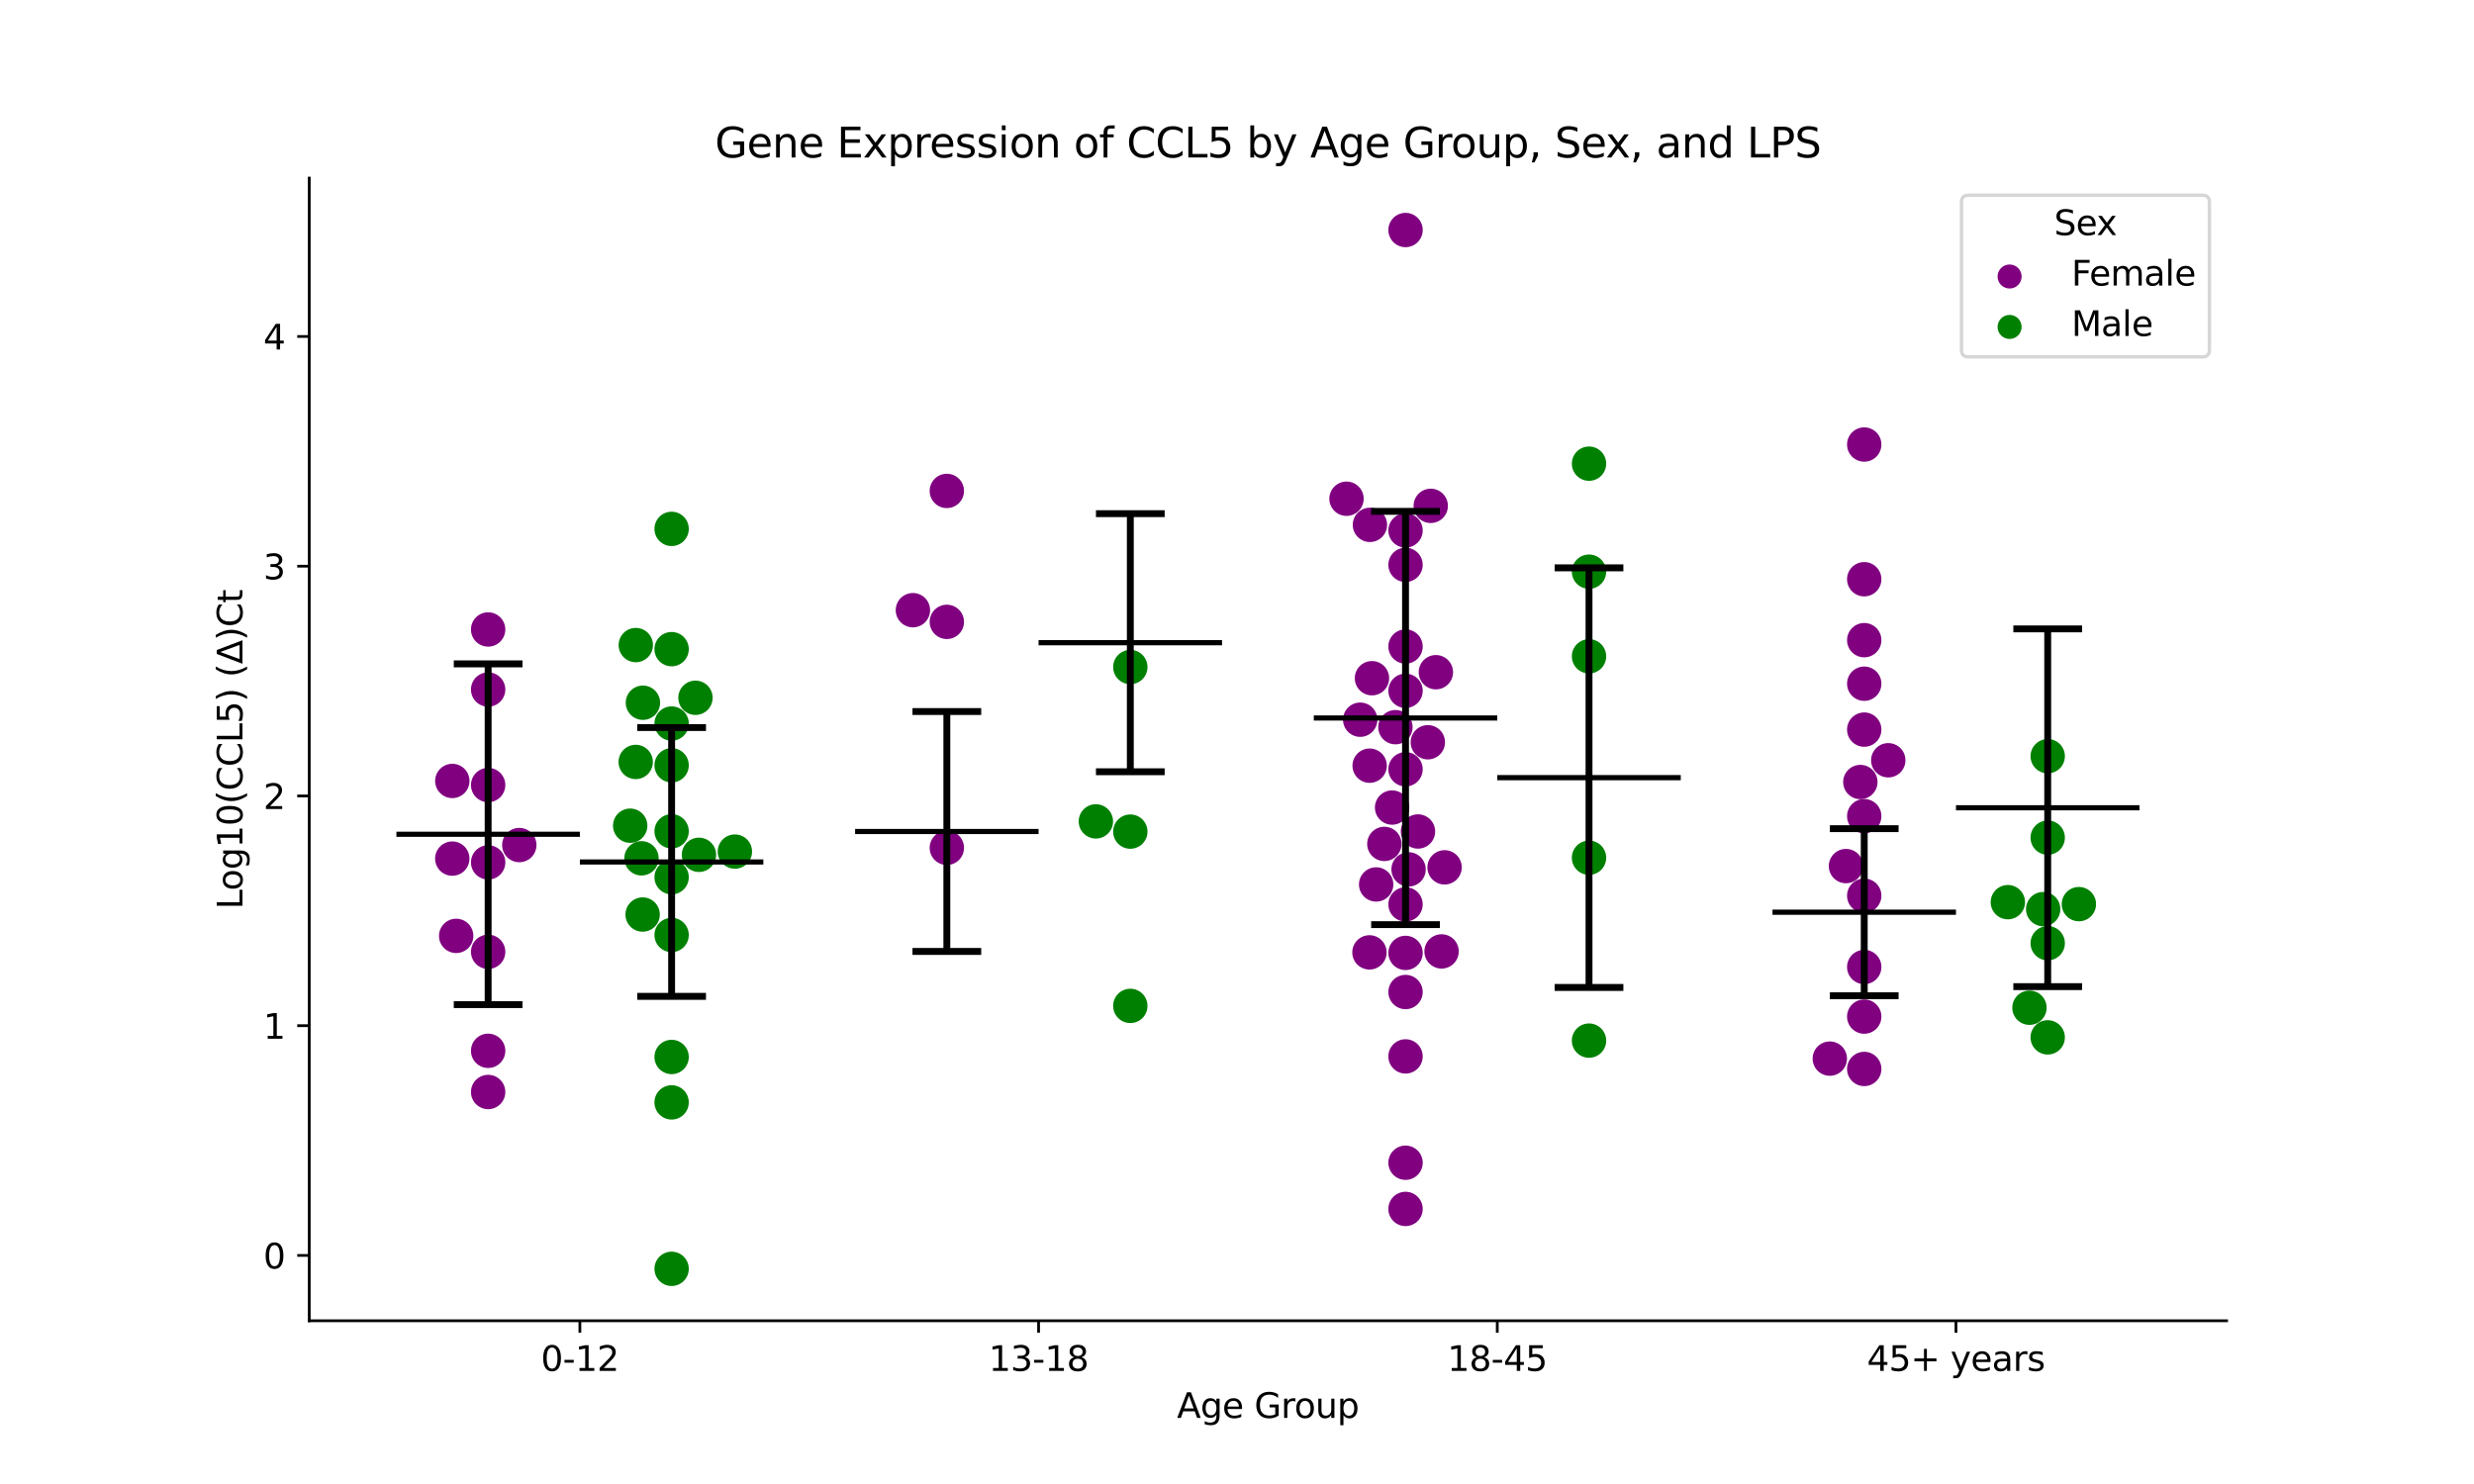 <?xml version="1.0" encoding="utf-8" standalone="no"?>
<!DOCTYPE svg PUBLIC "-//W3C//DTD SVG 1.1//EN"
  "http://www.w3.org/Graphics/SVG/1.1/DTD/svg11.dtd">
<svg xmlns:xlink="http://www.w3.org/1999/xlink" width="720pt" height="432pt" viewBox="0 0 720 432" xmlns="http://www.w3.org/2000/svg" version="1.1">
 <defs>
  <style type="text/css">*{stroke-linejoin: round; stroke-linecap: butt}</style>
 </defs>
 <g id="figure_1">
  <g id="patch_1">
   <path d="M 0 432 
L 720 432 
L 720 0 
L 0 0 
z
" style="fill: #ffffff"/>
  </g>
  <g id="axes_1">
   <g id="patch_2">
    <path d="M 90 384.48 
L 648 384.48 
L 648 51.84 
L 90 51.84 
z
" style="fill: #ffffff"/>
   </g>
   <g id="PathCollection_1">
    <defs>
     <path id="C0_0_b9850982cc" d="M 0 5 
C 1.326 5 2.598 4.473 3.536 3.536 
C 4.473 2.598 5 1.326 5 -0 
C 5 -1.326 4.473 -2.598 3.536 -3.536 
C 2.598 -4.473 1.326 -5 0 -5 
C -1.326 -5 -2.598 -4.473 -3.536 -3.536 
C -4.473 -2.598 -5 -1.326 -5 0 
C -5 1.326 -4.473 2.598 -3.536 3.536 
C -2.598 4.473 -1.326 5 0 5 
z
"/>
    </defs>
    <g clip-path="url(#p132aa6a5de)">
     <use xlink:href="#C0_0_b9850982cc" x="131.626" y="249.944" style="fill: #800080"/>
    </g>
    <g clip-path="url(#p132aa6a5de)">
     <use xlink:href="#C0_0_b9850982cc" x="142.062" y="251.044" style="fill: #800080"/>
    </g>
    <g clip-path="url(#p132aa6a5de)">
     <use xlink:href="#C0_0_b9850982cc" x="131.637" y="227.339" style="fill: #800080"/>
    </g>
    <g clip-path="url(#p132aa6a5de)">
     <use xlink:href="#C0_0_b9850982cc" x="132.759" y="272.442" style="fill: #800080"/>
    </g>
    <g clip-path="url(#p132aa6a5de)">
     <use xlink:href="#C0_0_b9850982cc" x="142.062" y="228.53" style="fill: #800080"/>
    </g>
    <g clip-path="url(#p132aa6a5de)">
     <use xlink:href="#C0_0_b9850982cc" x="151.129" y="246.001" style="fill: #800080"/>
    </g>
    <g clip-path="url(#p132aa6a5de)">
     <use xlink:href="#C0_0_b9850982cc" x="142.062" y="317.886" style="fill: #800080"/>
    </g>
    <g clip-path="url(#p132aa6a5de)">
     <use xlink:href="#C0_0_b9850982cc" x="142.062" y="183.244" style="fill: #800080"/>
    </g>
    <g clip-path="url(#p132aa6a5de)">
     <use xlink:href="#C0_0_b9850982cc" x="142.062" y="277.078" style="fill: #800080"/>
    </g>
    <g clip-path="url(#p132aa6a5de)">
     <use xlink:href="#C0_0_b9850982cc" x="142.062" y="305.898" style="fill: #800080"/>
    </g>
    <g clip-path="url(#p132aa6a5de)">
     <use xlink:href="#C0_0_b9850982cc" x="142.062" y="200.724" style="fill: #800080"/>
    </g>
   </g>
   <g id="PathCollection_2">
    <defs>
     <path id="C1_0_daf2b434d8" d="M 0 5 
C 1.326 5 2.598 4.473 3.536 3.536 
C 4.473 2.598 5 1.326 5 -0 
C 5 -1.326 4.473 -2.598 3.536 -3.536 
C 2.598 -4.473 1.326 -5 0 -5 
C -1.326 -5 -2.598 -4.473 -3.536 -3.536 
C -4.473 -2.598 -5 -1.326 -5 0 
C -5 1.326 -4.473 2.598 -3.536 3.536 
C -2.598 4.473 -1.326 5 0 5 
z
"/>
    </defs>
    <g clip-path="url(#p132aa6a5de)">
     <use xlink:href="#C1_0_daf2b434d8" x="195.459" y="307.691" style="fill: #008000"/>
    </g>
    <g clip-path="url(#p132aa6a5de)">
     <use xlink:href="#C1_0_daf2b434d8" x="195.459" y="241.993" style="fill: #008000"/>
    </g>
    <g clip-path="url(#p132aa6a5de)">
     <use xlink:href="#C1_0_daf2b434d8" x="195.459" y="272.181" style="fill: #008000"/>
    </g>
    <g clip-path="url(#p132aa6a5de)">
     <use xlink:href="#C1_0_daf2b434d8" x="203.418" y="248.841" style="fill: #008000"/>
    </g>
    <g clip-path="url(#p132aa6a5de)">
     <use xlink:href="#C1_0_daf2b434d8" x="183.401" y="240.365" style="fill: #008000"/>
    </g>
    <g clip-path="url(#p132aa6a5de)">
     <use xlink:href="#C1_0_daf2b434d8" x="195.459" y="153.96" style="fill: #008000"/>
    </g>
    <g clip-path="url(#p132aa6a5de)">
     <use xlink:href="#C1_0_daf2b434d8" x="186.692" y="249.861" style="fill: #008000"/>
    </g>
    <g clip-path="url(#p132aa6a5de)">
     <use xlink:href="#C1_0_daf2b434d8" x="195.459" y="369.36" style="fill: #008000"/>
    </g>
    <g clip-path="url(#p132aa6a5de)">
     <use xlink:href="#C1_0_daf2b434d8" x="195.459" y="320.912" style="fill: #008000"/>
    </g>
    <g clip-path="url(#p132aa6a5de)">
     <use xlink:href="#C1_0_daf2b434d8" x="213.871" y="247.9" style="fill: #008000"/>
    </g>
    <g clip-path="url(#p132aa6a5de)">
     <use xlink:href="#C1_0_daf2b434d8" x="187.023" y="266.227" style="fill: #008000"/>
    </g>
    <g clip-path="url(#p132aa6a5de)">
     <use xlink:href="#C1_0_daf2b434d8" x="185.009" y="221.806" style="fill: #008000"/>
    </g>
    <g clip-path="url(#p132aa6a5de)">
     <use xlink:href="#C1_0_daf2b434d8" x="187.105" y="204.571" style="fill: #008000"/>
    </g>
    <g clip-path="url(#p132aa6a5de)">
     <use xlink:href="#C1_0_daf2b434d8" x="195.459" y="222.781" style="fill: #008000"/>
    </g>
    <g clip-path="url(#p132aa6a5de)">
     <use xlink:href="#C1_0_daf2b434d8" x="202.402" y="203.126" style="fill: #008000"/>
    </g>
    <g clip-path="url(#p132aa6a5de)">
     <use xlink:href="#C1_0_daf2b434d8" x="185.034" y="187.782" style="fill: #008000"/>
    </g>
    <g clip-path="url(#p132aa6a5de)">
     <use xlink:href="#C1_0_daf2b434d8" x="195.459" y="255.364" style="fill: #008000"/>
    </g>
    <g clip-path="url(#p132aa6a5de)">
     <use xlink:href="#C1_0_daf2b434d8" x="195.459" y="210.629" style="fill: #008000"/>
    </g>
    <g clip-path="url(#p132aa6a5de)">
     <use xlink:href="#C1_0_daf2b434d8" x="195.459" y="188.969" style="fill: #008000"/>
    </g>
   </g>
   <g id="PathCollection_3">
    <defs>
     <path id="C2_0_25de7f14cc" d="M 0 5 
C 1.326 5 2.598 4.473 3.536 3.536 
C 4.473 2.598 5 1.326 5 -0 
C 5 -1.326 4.473 -2.598 3.536 -3.536 
C 2.598 -4.473 1.326 -5 0 -5 
C -1.326 -5 -2.598 -4.473 -3.536 -3.536 
C -4.473 -2.598 -5 -1.326 -5 0 
C -5 1.326 -4.473 2.598 -3.536 3.536 
C -2.598 4.473 -1.326 5 0 5 
z
"/>
    </defs>
    <g clip-path="url(#p132aa6a5de)">
     <use xlink:href="#C2_0_25de7f14cc" x="275.555" y="142.912" style="fill: #800080"/>
    </g>
    <g clip-path="url(#p132aa6a5de)">
     <use xlink:href="#C2_0_25de7f14cc" x="275.555" y="181.031" style="fill: #800080"/>
    </g>
    <g clip-path="url(#p132aa6a5de)">
     <use xlink:href="#C2_0_25de7f14cc" x="265.681" y="177.629" style="fill: #800080"/>
    </g>
    <g clip-path="url(#p132aa6a5de)">
     <use xlink:href="#C2_0_25de7f14cc" x="275.555" y="246.809" style="fill: #800080"/>
    </g>
   </g>
   <g id="PathCollection_4">
    <defs>
     <path id="C3_0_1aefe6662b" d="M 0 5 
C 1.326 5 2.598 4.473 3.536 3.536 
C 4.473 2.598 5 1.326 5 -0 
C 5 -1.326 4.473 -2.598 3.536 -3.536 
C 2.598 -4.473 1.326 -5 0 -5 
C -1.326 -5 -2.598 -4.473 -3.536 -3.536 
C -4.473 -2.598 -5 -1.326 -5 0 
C -5 1.326 -4.473 2.598 -3.536 3.536 
C -2.598 4.473 -1.326 5 0 5 
z
"/>
    </defs>
    <g clip-path="url(#p132aa6a5de)">
     <use xlink:href="#C3_0_1aefe6662b" x="318.928" y="239.11" style="fill: #008000"/>
    </g>
    <g clip-path="url(#p132aa6a5de)">
     <use xlink:href="#C3_0_1aefe6662b" x="328.952" y="242.086" style="fill: #008000"/>
    </g>
    <g clip-path="url(#p132aa6a5de)">
     <use xlink:href="#C3_0_1aefe6662b" x="328.952" y="194.185" style="fill: #008000"/>
    </g>
    <g clip-path="url(#p132aa6a5de)">
     <use xlink:href="#C3_0_1aefe6662b" x="328.952" y="292.822" style="fill: #008000"/>
    </g>
   </g>
   <g id="PathCollection_5">
    <defs>
     <path id="C4_0_7d6447fc66" d="M 0 5 
C 1.326 5 2.598 4.473 3.536 3.536 
C 4.473 2.598 5 1.326 5 -0 
C 5 -1.326 4.473 -2.598 3.536 -3.536 
C 2.598 -4.473 1.326 -5 0 -5 
C -1.326 -5 -2.598 -4.473 -3.536 -3.536 
C -4.473 -2.598 -5 -1.326 -5 0 
C -5 1.326 -4.473 2.598 -3.536 3.536 
C -2.598 4.473 -1.326 5 0 5 
z
"/>
    </defs>
    <g clip-path="url(#p132aa6a5de)">
     <use xlink:href="#C4_0_7d6447fc66" x="415.538" y="216.076" style="fill: #800080"/>
    </g>
    <g clip-path="url(#p132aa6a5de)">
     <use xlink:href="#C4_0_7d6447fc66" x="405.138" y="235.08" style="fill: #800080"/>
    </g>
    <g clip-path="url(#p132aa6a5de)">
     <use xlink:href="#C4_0_7d6447fc66" x="417.879" y="195.684" style="fill: #800080"/>
    </g>
    <g clip-path="url(#p132aa6a5de)">
     <use xlink:href="#C4_0_7d6447fc66" x="419.538" y="276.963" style="fill: #800080"/>
    </g>
    <g clip-path="url(#p132aa6a5de)">
     <use xlink:href="#C4_0_7d6447fc66" x="412.668" y="242.049" style="fill: #800080"/>
    </g>
    <g clip-path="url(#p132aa6a5de)">
     <use xlink:href="#C4_0_7d6447fc66" x="391.871" y="145.184" style="fill: #800080"/>
    </g>
    <g clip-path="url(#p132aa6a5de)">
     <use xlink:href="#C4_0_7d6447fc66" x="395.857" y="209.507" style="fill: #800080"/>
    </g>
    <g clip-path="url(#p132aa6a5de)">
     <use xlink:href="#C4_0_7d6447fc66" x="409.048" y="164.428" style="fill: #800080"/>
    </g>
    <g clip-path="url(#p132aa6a5de)">
     <use xlink:href="#C4_0_7d6447fc66" x="398.549" y="277.241" style="fill: #800080"/>
    </g>
    <g clip-path="url(#p132aa6a5de)">
     <use xlink:href="#C4_0_7d6447fc66" x="409.048" y="288.781" style="fill: #800080"/>
    </g>
    <g clip-path="url(#p132aa6a5de)">
     <use xlink:href="#C4_0_7d6447fc66" x="420.414" y="252.488" style="fill: #800080"/>
    </g>
    <g clip-path="url(#p132aa6a5de)">
     <use xlink:href="#C4_0_7d6447fc66" x="409.048" y="201.094" style="fill: #800080"/>
    </g>
    <g clip-path="url(#p132aa6a5de)">
     <use xlink:href="#C4_0_7d6447fc66" x="402.88" y="245.669" style="fill: #800080"/>
    </g>
    <g clip-path="url(#p132aa6a5de)">
     <use xlink:href="#C4_0_7d6447fc66" x="409.048" y="338.477" style="fill: #800080"/>
    </g>
    <g clip-path="url(#p132aa6a5de)">
     <use xlink:href="#C4_0_7d6447fc66" x="409.932" y="253.079" style="fill: #800080"/>
    </g>
    <g clip-path="url(#p132aa6a5de)">
     <use xlink:href="#C4_0_7d6447fc66" x="409.048" y="223.937" style="fill: #800080"/>
    </g>
    <g clip-path="url(#p132aa6a5de)">
     <use xlink:href="#C4_0_7d6447fc66" x="409.048" y="263.269" style="fill: #800080"/>
    </g>
    <g clip-path="url(#p132aa6a5de)">
     <use xlink:href="#C4_0_7d6447fc66" x="398.605" y="222.891" style="fill: #800080"/>
    </g>
    <g clip-path="url(#p132aa6a5de)">
     <use xlink:href="#C4_0_7d6447fc66" x="399.278" y="197.431" style="fill: #800080"/>
    </g>
    <g clip-path="url(#p132aa6a5de)">
     <use xlink:href="#C4_0_7d6447fc66" x="400.497" y="257.466" style="fill: #800080"/>
    </g>
    <g clip-path="url(#p132aa6a5de)">
     <use xlink:href="#C4_0_7d6447fc66" x="409.048" y="188.201" style="fill: #800080"/>
    </g>
    <g clip-path="url(#p132aa6a5de)">
     <use xlink:href="#C4_0_7d6447fc66" x="409.048" y="277.398" style="fill: #800080"/>
    </g>
    <g clip-path="url(#p132aa6a5de)">
     <use xlink:href="#C4_0_7d6447fc66" x="409.048" y="351.926" style="fill: #800080"/>
    </g>
    <g clip-path="url(#p132aa6a5de)">
     <use xlink:href="#C4_0_7d6447fc66" x="406.105" y="211.684" style="fill: #800080"/>
    </g>
    <g clip-path="url(#p132aa6a5de)">
     <use xlink:href="#C4_0_7d6447fc66" x="409.048" y="307.525" style="fill: #800080"/>
    </g>
    <g clip-path="url(#p132aa6a5de)">
     <use xlink:href="#C4_0_7d6447fc66" x="409.048" y="66.96" style="fill: #800080"/>
    </g>
    <g clip-path="url(#p132aa6a5de)">
     <use xlink:href="#C4_0_7d6447fc66" x="409.048" y="154.414" style="fill: #800080"/>
    </g>
    <g clip-path="url(#p132aa6a5de)">
     <use xlink:href="#C4_0_7d6447fc66" x="416.383" y="147.259" style="fill: #800080"/>
    </g>
    <g clip-path="url(#p132aa6a5de)">
     <use xlink:href="#C4_0_7d6447fc66" x="398.687" y="152.79" style="fill: #800080"/>
    </g>
   </g>
   <g id="PathCollection_6">
    <defs>
     <path id="C5_0_bfa95d3c15" d="M 0 5 
C 1.326 5 2.598 4.473 3.536 3.536 
C 4.473 2.598 5 1.326 5 -0 
C 5 -1.326 4.473 -2.598 3.536 -3.536 
C 2.598 -4.473 1.326 -5 0 -5 
C -1.326 -5 -2.598 -4.473 -3.536 -3.536 
C -4.473 -2.598 -5 -1.326 -5 0 
C -5 1.326 -4.473 2.598 -3.536 3.536 
C -2.598 4.473 -1.326 5 0 5 
z
"/>
    </defs>
    <g clip-path="url(#p132aa6a5de)">
     <use xlink:href="#C5_0_bfa95d3c15" x="462.445" y="249.692" style="fill: #008000"/>
    </g>
    <g clip-path="url(#p132aa6a5de)">
     <use xlink:href="#C5_0_bfa95d3c15" x="462.445" y="302.931" style="fill: #008000"/>
    </g>
    <g clip-path="url(#p132aa6a5de)">
     <use xlink:href="#C5_0_bfa95d3c15" x="462.445" y="191.06" style="fill: #008000"/>
    </g>
    <g clip-path="url(#p132aa6a5de)">
     <use xlink:href="#C5_0_bfa95d3c15" x="462.445" y="134.976" style="fill: #008000"/>
    </g>
    <g clip-path="url(#p132aa6a5de)">
     <use xlink:href="#C5_0_bfa95d3c15" x="462.445" y="166.418" style="fill: #008000"/>
    </g>
   </g>
   <g id="PathCollection_7">
    <defs>
     <path id="C6_0_29eb04d3bd" d="M 0 5 
C 1.326 5 2.598 4.473 3.536 3.536 
C 4.473 2.598 5 1.326 5 -0 
C 5 -1.326 4.473 -2.598 3.536 -3.536 
C 2.598 -4.473 1.326 -5 0 -5 
C -1.326 -5 -2.598 -4.473 -3.536 -3.536 
C -4.473 -2.598 -5 -1.326 -5 0 
C -5 1.326 -4.473 2.598 -3.536 3.536 
C -2.598 4.473 -1.326 5 0 5 
z
"/>
    </defs>
    <g clip-path="url(#p132aa6a5de)">
     <use xlink:href="#C6_0_29eb04d3bd" x="542.541" y="281.499" style="fill: #800080"/>
    </g>
    <g clip-path="url(#p132aa6a5de)">
     <use xlink:href="#C6_0_29eb04d3bd" x="542.541" y="129.405" style="fill: #800080"/>
    </g>
    <g clip-path="url(#p132aa6a5de)">
     <use xlink:href="#C6_0_29eb04d3bd" x="542.541" y="212.394" style="fill: #800080"/>
    </g>
    <g clip-path="url(#p132aa6a5de)">
     <use xlink:href="#C6_0_29eb04d3bd" x="549.538" y="221.319" style="fill: #800080"/>
    </g>
    <g clip-path="url(#p132aa6a5de)">
     <use xlink:href="#C6_0_29eb04d3bd" x="542.541" y="237.592" style="fill: #800080"/>
    </g>
    <g clip-path="url(#p132aa6a5de)">
     <use xlink:href="#C6_0_29eb04d3bd" x="542.541" y="295.936" style="fill: #800080"/>
    </g>
    <g clip-path="url(#p132aa6a5de)">
     <use xlink:href="#C6_0_29eb04d3bd" x="537.228" y="252.12" style="fill: #800080"/>
    </g>
    <g clip-path="url(#p132aa6a5de)">
     <use xlink:href="#C6_0_29eb04d3bd" x="542.541" y="311.178" style="fill: #800080"/>
    </g>
    <g clip-path="url(#p132aa6a5de)">
     <use xlink:href="#C6_0_29eb04d3bd" x="542.541" y="260.745" style="fill: #800080"/>
    </g>
    <g clip-path="url(#p132aa6a5de)">
     <use xlink:href="#C6_0_29eb04d3bd" x="532.526" y="308.173" style="fill: #800080"/>
    </g>
    <g clip-path="url(#p132aa6a5de)">
     <use xlink:href="#C6_0_29eb04d3bd" x="541.41" y="227.651" style="fill: #800080"/>
    </g>
    <g clip-path="url(#p132aa6a5de)">
     <use xlink:href="#C6_0_29eb04d3bd" x="542.541" y="168.617" style="fill: #800080"/>
    </g>
    <g clip-path="url(#p132aa6a5de)">
     <use xlink:href="#C6_0_29eb04d3bd" x="542.541" y="186.357" style="fill: #800080"/>
    </g>
    <g clip-path="url(#p132aa6a5de)">
     <use xlink:href="#C6_0_29eb04d3bd" x="542.541" y="199.031" style="fill: #800080"/>
    </g>
   </g>
   <g id="PathCollection_8">
    <defs>
     <path id="C7_0_9c524121d3" d="M 0 5 
C 1.326 5 2.598 4.473 3.536 3.536 
C 4.473 2.598 5 1.326 5 -0 
C 5 -1.326 4.473 -2.598 3.536 -3.536 
C 2.598 -4.473 1.326 -5 0 -5 
C -1.326 -5 -2.598 -4.473 -3.536 -3.536 
C -4.473 -2.598 -5 -1.326 -5 0 
C -5 1.326 -4.473 2.598 -3.536 3.536 
C -2.598 4.473 -1.326 5 0 5 
z
"/>
    </defs>
    <g clip-path="url(#p132aa6a5de)">
     <use xlink:href="#C7_0_9c524121d3" x="595.938" y="274.571" style="fill: #008000"/>
    </g>
    <g clip-path="url(#p132aa6a5de)">
     <use xlink:href="#C7_0_9c524121d3" x="594.622" y="264.65" style="fill: #008000"/>
    </g>
    <g clip-path="url(#p132aa6a5de)">
     <use xlink:href="#C7_0_9c524121d3" x="595.938" y="220.135" style="fill: #008000"/>
    </g>
    <g clip-path="url(#p132aa6a5de)">
     <use xlink:href="#C7_0_9c524121d3" x="595.938" y="243.844" style="fill: #008000"/>
    </g>
    <g clip-path="url(#p132aa6a5de)">
     <use xlink:href="#C7_0_9c524121d3" x="584.34" y="262.623" style="fill: #008000"/>
    </g>
    <g clip-path="url(#p132aa6a5de)">
     <use xlink:href="#C7_0_9c524121d3" x="595.938" y="301.985" style="fill: #008000"/>
    </g>
    <g clip-path="url(#p132aa6a5de)">
     <use xlink:href="#C7_0_9c524121d3" x="590.629" y="293.357" style="fill: #008000"/>
    </g>
    <g clip-path="url(#p132aa6a5de)">
     <use xlink:href="#C7_0_9c524121d3" x="605.01" y="263.194" style="fill: #008000"/>
    </g>
   </g>
   <g id="PathCollection_9"/>
   <g id="PathCollection_10"/>
   <g id="matplotlib.axis_1">
    <g id="xtick_1">
     <g id="line2d_1">
      <defs>
       <path id="mf08b2de54a" d="M 0 0 
L 0 3.5 
" style="stroke: #000000; stroke-width: 0.8"/>
      </defs>
      <g>
       <use xlink:href="#mf08b2de54a" x="168.761" y="384.48" style="stroke: #000000; stroke-width: 0.8"/>
      </g>
     </g>
     <g id="text_1">
      <!-- 0-12 -->
      <g transform="translate(157.413 399.078) scale(0.1 -0.1)">
       <defs>
        <path id="DejaVuSans-30" d="M 2034 4250 
Q 1547 4250 1301 3770 
Q 1056 3291 1056 2328 
Q 1056 1369 1301 889 
Q 1547 409 2034 409 
Q 2525 409 2770 889 
Q 3016 1369 3016 2328 
Q 3016 3291 2770 3770 
Q 2525 4250 2034 4250 
z
M 2034 4750 
Q 2819 4750 3233 4129 
Q 3647 3509 3647 2328 
Q 3647 1150 3233 529 
Q 2819 -91 2034 -91 
Q 1250 -91 836 529 
Q 422 1150 422 2328 
Q 422 3509 836 4129 
Q 1250 4750 2034 4750 
z
" transform="scale(0.016)"/>
        <path id="DejaVuSans-2d" d="M 313 2009 
L 1997 2009 
L 1997 1497 
L 313 1497 
L 313 2009 
z
" transform="scale(0.016)"/>
        <path id="DejaVuSans-31" d="M 794 531 
L 1825 531 
L 1825 4091 
L 703 3866 
L 703 4441 
L 1819 4666 
L 2450 4666 
L 2450 531 
L 3481 531 
L 3481 0 
L 794 0 
L 794 531 
z
" transform="scale(0.016)"/>
        <path id="DejaVuSans-32" d="M 1228 531 
L 3431 531 
L 3431 0 
L 469 0 
L 469 531 
Q 828 903 1448 1529 
Q 2069 2156 2228 2338 
Q 2531 2678 2651 2914 
Q 2772 3150 2772 3378 
Q 2772 3750 2511 3984 
Q 2250 4219 1831 4219 
Q 1534 4219 1204 4116 
Q 875 4013 500 3803 
L 500 4441 
Q 881 4594 1212 4672 
Q 1544 4750 1819 4750 
Q 2544 4750 2975 4387 
Q 3406 4025 3406 3419 
Q 3406 3131 3298 2873 
Q 3191 2616 2906 2266 
Q 2828 2175 2409 1742 
Q 1991 1309 1228 531 
z
" transform="scale(0.016)"/>
       </defs>
       <use xlink:href="#DejaVuSans-30"/>
       <use xlink:href="#DejaVuSans-2d" x="63.623"/>
       <use xlink:href="#DejaVuSans-31" x="99.707"/>
       <use xlink:href="#DejaVuSans-32" x="163.33"/>
      </g>
     </g>
    </g>
    <g id="xtick_2">
     <g id="line2d_2">
      <g>
       <use xlink:href="#mf08b2de54a" x="302.254" y="384.48" style="stroke: #000000; stroke-width: 0.8"/>
      </g>
     </g>
     <g id="text_2">
      <!-- 13-18 -->
      <g transform="translate(287.725 399.078) scale(0.1 -0.1)">
       <defs>
        <path id="DejaVuSans-33" d="M 2597 2516 
Q 3050 2419 3304 2112 
Q 3559 1806 3559 1356 
Q 3559 666 3084 287 
Q 2609 -91 1734 -91 
Q 1441 -91 1130 -33 
Q 819 25 488 141 
L 488 750 
Q 750 597 1062 519 
Q 1375 441 1716 441 
Q 2309 441 2620 675 
Q 2931 909 2931 1356 
Q 2931 1769 2642 2001 
Q 2353 2234 1838 2234 
L 1294 2234 
L 1294 2753 
L 1863 2753 
Q 2328 2753 2575 2939 
Q 2822 3125 2822 3475 
Q 2822 3834 2567 4026 
Q 2313 4219 1838 4219 
Q 1578 4219 1281 4162 
Q 984 4106 628 3988 
L 628 4550 
Q 988 4650 1302 4700 
Q 1616 4750 1894 4750 
Q 2613 4750 3031 4423 
Q 3450 4097 3450 3541 
Q 3450 3153 3228 2886 
Q 3006 2619 2597 2516 
z
" transform="scale(0.016)"/>
        <path id="DejaVuSans-38" d="M 2034 2216 
Q 1584 2216 1326 1975 
Q 1069 1734 1069 1313 
Q 1069 891 1326 650 
Q 1584 409 2034 409 
Q 2484 409 2743 651 
Q 3003 894 3003 1313 
Q 3003 1734 2745 1975 
Q 2488 2216 2034 2216 
z
M 1403 2484 
Q 997 2584 770 2862 
Q 544 3141 544 3541 
Q 544 4100 942 4425 
Q 1341 4750 2034 4750 
Q 2731 4750 3128 4425 
Q 3525 4100 3525 3541 
Q 3525 3141 3298 2862 
Q 3072 2584 2669 2484 
Q 3125 2378 3379 2068 
Q 3634 1759 3634 1313 
Q 3634 634 3220 271 
Q 2806 -91 2034 -91 
Q 1263 -91 848 271 
Q 434 634 434 1313 
Q 434 1759 690 2068 
Q 947 2378 1403 2484 
z
M 1172 3481 
Q 1172 3119 1398 2916 
Q 1625 2713 2034 2713 
Q 2441 2713 2670 2916 
Q 2900 3119 2900 3481 
Q 2900 3844 2670 4047 
Q 2441 4250 2034 4250 
Q 1625 4250 1398 4047 
Q 1172 3844 1172 3481 
z
" transform="scale(0.016)"/>
       </defs>
       <use xlink:href="#DejaVuSans-31"/>
       <use xlink:href="#DejaVuSans-33" x="63.623"/>
       <use xlink:href="#DejaVuSans-2d" x="127.246"/>
       <use xlink:href="#DejaVuSans-31" x="163.33"/>
       <use xlink:href="#DejaVuSans-38" x="226.953"/>
      </g>
     </g>
    </g>
    <g id="xtick_3">
     <g id="line2d_3">
      <g>
       <use xlink:href="#mf08b2de54a" x="435.746" y="384.48" style="stroke: #000000; stroke-width: 0.8"/>
      </g>
     </g>
     <g id="text_3">
      <!-- 18-45 -->
      <g transform="translate(421.218 399.078) scale(0.1 -0.1)">
       <defs>
        <path id="DejaVuSans-34" d="M 2419 4116 
L 825 1625 
L 2419 1625 
L 2419 4116 
z
M 2253 4666 
L 3047 4666 
L 3047 1625 
L 3713 1625 
L 3713 1100 
L 3047 1100 
L 3047 0 
L 2419 0 
L 2419 1100 
L 313 1100 
L 313 1709 
L 2253 4666 
z
" transform="scale(0.016)"/>
        <path id="DejaVuSans-35" d="M 691 4666 
L 3169 4666 
L 3169 4134 
L 1269 4134 
L 1269 2991 
Q 1406 3038 1543 3061 
Q 1681 3084 1819 3084 
Q 2600 3084 3056 2656 
Q 3513 2228 3513 1497 
Q 3513 744 3044 326 
Q 2575 -91 1722 -91 
Q 1428 -91 1123 -41 
Q 819 9 494 109 
L 494 744 
Q 775 591 1075 516 
Q 1375 441 1709 441 
Q 2250 441 2565 725 
Q 2881 1009 2881 1497 
Q 2881 1984 2565 2268 
Q 2250 2553 1709 2553 
Q 1456 2553 1204 2497 
Q 953 2441 691 2322 
L 691 4666 
z
" transform="scale(0.016)"/>
       </defs>
       <use xlink:href="#DejaVuSans-31"/>
       <use xlink:href="#DejaVuSans-38" x="63.623"/>
       <use xlink:href="#DejaVuSans-2d" x="127.246"/>
       <use xlink:href="#DejaVuSans-34" x="163.33"/>
       <use xlink:href="#DejaVuSans-35" x="226.953"/>
      </g>
     </g>
    </g>
    <g id="xtick_4">
     <g id="line2d_4">
      <g>
       <use xlink:href="#mf08b2de54a" x="569.239" y="384.48" style="stroke: #000000; stroke-width: 0.8"/>
      </g>
     </g>
     <g id="text_4">
      <!-- 45+ years -->
      <g transform="translate(543.338 399.078) scale(0.1 -0.1)">
       <defs>
        <path id="DejaVuSans-2b" d="M 2944 4013 
L 2944 2272 
L 4684 2272 
L 4684 1741 
L 2944 1741 
L 2944 0 
L 2419 0 
L 2419 1741 
L 678 1741 
L 678 2272 
L 2419 2272 
L 2419 4013 
L 2944 4013 
z
" transform="scale(0.016)"/>
        <path id="DejaVuSans-20" transform="scale(0.016)"/>
        <path id="DejaVuSans-79" d="M 2059 -325 
Q 1816 -950 1584 -1140 
Q 1353 -1331 966 -1331 
L 506 -1331 
L 506 -850 
L 844 -850 
Q 1081 -850 1212 -737 
Q 1344 -625 1503 -206 
L 1606 56 
L 191 3500 
L 800 3500 
L 1894 763 
L 2988 3500 
L 3597 3500 
L 2059 -325 
z
" transform="scale(0.016)"/>
        <path id="DejaVuSans-65" d="M 3597 1894 
L 3597 1613 
L 953 1613 
Q 991 1019 1311 708 
Q 1631 397 2203 397 
Q 2534 397 2845 478 
Q 3156 559 3463 722 
L 3463 178 
Q 3153 47 2828 -22 
Q 2503 -91 2169 -91 
Q 1331 -91 842 396 
Q 353 884 353 1716 
Q 353 2575 817 3079 
Q 1281 3584 2069 3584 
Q 2775 3584 3186 3129 
Q 3597 2675 3597 1894 
z
M 3022 2063 
Q 3016 2534 2758 2815 
Q 2500 3097 2075 3097 
Q 1594 3097 1305 2825 
Q 1016 2553 972 2059 
L 3022 2063 
z
" transform="scale(0.016)"/>
        <path id="DejaVuSans-61" d="M 2194 1759 
Q 1497 1759 1228 1600 
Q 959 1441 959 1056 
Q 959 750 1161 570 
Q 1363 391 1709 391 
Q 2188 391 2477 730 
Q 2766 1069 2766 1631 
L 2766 1759 
L 2194 1759 
z
M 3341 1997 
L 3341 0 
L 2766 0 
L 2766 531 
Q 2569 213 2275 61 
Q 1981 -91 1556 -91 
Q 1019 -91 701 211 
Q 384 513 384 1019 
Q 384 1609 779 1909 
Q 1175 2209 1959 2209 
L 2766 2209 
L 2766 2266 
Q 2766 2663 2505 2880 
Q 2244 3097 1772 3097 
Q 1472 3097 1187 3025 
Q 903 2953 641 2809 
L 641 3341 
Q 956 3463 1253 3523 
Q 1550 3584 1831 3584 
Q 2591 3584 2966 3190 
Q 3341 2797 3341 1997 
z
" transform="scale(0.016)"/>
        <path id="DejaVuSans-72" d="M 2631 2963 
Q 2534 3019 2420 3045 
Q 2306 3072 2169 3072 
Q 1681 3072 1420 2755 
Q 1159 2438 1159 1844 
L 1159 0 
L 581 0 
L 581 3500 
L 1159 3500 
L 1159 2956 
Q 1341 3275 1631 3429 
Q 1922 3584 2338 3584 
Q 2397 3584 2469 3576 
Q 2541 3569 2628 3553 
L 2631 2963 
z
" transform="scale(0.016)"/>
        <path id="DejaVuSans-73" d="M 2834 3397 
L 2834 2853 
Q 2591 2978 2328 3040 
Q 2066 3103 1784 3103 
Q 1356 3103 1142 2972 
Q 928 2841 928 2578 
Q 928 2378 1081 2264 
Q 1234 2150 1697 2047 
L 1894 2003 
Q 2506 1872 2764 1633 
Q 3022 1394 3022 966 
Q 3022 478 2636 193 
Q 2250 -91 1575 -91 
Q 1294 -91 989 -36 
Q 684 19 347 128 
L 347 722 
Q 666 556 975 473 
Q 1284 391 1588 391 
Q 1994 391 2212 530 
Q 2431 669 2431 922 
Q 2431 1156 2273 1281 
Q 2116 1406 1581 1522 
L 1381 1569 
Q 847 1681 609 1914 
Q 372 2147 372 2553 
Q 372 3047 722 3315 
Q 1072 3584 1716 3584 
Q 2034 3584 2315 3537 
Q 2597 3491 2834 3397 
z
" transform="scale(0.016)"/>
       </defs>
       <use xlink:href="#DejaVuSans-34"/>
       <use xlink:href="#DejaVuSans-35" x="63.623"/>
       <use xlink:href="#DejaVuSans-2b" x="127.246"/>
       <use xlink:href="#DejaVuSans-20" x="211.035"/>
       <use xlink:href="#DejaVuSans-79" x="242.822"/>
       <use xlink:href="#DejaVuSans-65" x="302.002"/>
       <use xlink:href="#DejaVuSans-61" x="363.525"/>
       <use xlink:href="#DejaVuSans-72" x="424.805"/>
       <use xlink:href="#DejaVuSans-73" x="465.918"/>
      </g>
     </g>
    </g>
    <g id="text_5">
     <!-- Age Group -->
     <g transform="translate(342.52 412.757) scale(0.1 -0.1)">
      <defs>
       <path id="DejaVuSans-41" d="M 2188 4044 
L 1331 1722 
L 3047 1722 
L 2188 4044 
z
M 1831 4666 
L 2547 4666 
L 4325 0 
L 3669 0 
L 3244 1197 
L 1141 1197 
L 716 0 
L 50 0 
L 1831 4666 
z
" transform="scale(0.016)"/>
       <path id="DejaVuSans-67" d="M 2906 1791 
Q 2906 2416 2648 2759 
Q 2391 3103 1925 3103 
Q 1463 3103 1205 2759 
Q 947 2416 947 1791 
Q 947 1169 1205 825 
Q 1463 481 1925 481 
Q 2391 481 2648 825 
Q 2906 1169 2906 1791 
z
M 3481 434 
Q 3481 -459 3084 -895 
Q 2688 -1331 1869 -1331 
Q 1566 -1331 1297 -1286 
Q 1028 -1241 775 -1147 
L 775 -588 
Q 1028 -725 1275 -790 
Q 1522 -856 1778 -856 
Q 2344 -856 2625 -561 
Q 2906 -266 2906 331 
L 2906 616 
Q 2728 306 2450 153 
Q 2172 0 1784 0 
Q 1141 0 747 490 
Q 353 981 353 1791 
Q 353 2603 747 3093 
Q 1141 3584 1784 3584 
Q 2172 3584 2450 3431 
Q 2728 3278 2906 2969 
L 2906 3500 
L 3481 3500 
L 3481 434 
z
" transform="scale(0.016)"/>
       <path id="DejaVuSans-47" d="M 3809 666 
L 3809 1919 
L 2778 1919 
L 2778 2438 
L 4434 2438 
L 4434 434 
Q 4069 175 3628 42 
Q 3188 -91 2688 -91 
Q 1594 -91 976 548 
Q 359 1188 359 2328 
Q 359 3472 976 4111 
Q 1594 4750 2688 4750 
Q 3144 4750 3555 4637 
Q 3966 4525 4313 4306 
L 4313 3634 
Q 3963 3931 3569 4081 
Q 3175 4231 2741 4231 
Q 1884 4231 1454 3753 
Q 1025 3275 1025 2328 
Q 1025 1384 1454 906 
Q 1884 428 2741 428 
Q 3075 428 3337 486 
Q 3600 544 3809 666 
z
" transform="scale(0.016)"/>
       <path id="DejaVuSans-6f" d="M 1959 3097 
Q 1497 3097 1228 2736 
Q 959 2375 959 1747 
Q 959 1119 1226 758 
Q 1494 397 1959 397 
Q 2419 397 2687 759 
Q 2956 1122 2956 1747 
Q 2956 2369 2687 2733 
Q 2419 3097 1959 3097 
z
M 1959 3584 
Q 2709 3584 3137 3096 
Q 3566 2609 3566 1747 
Q 3566 888 3137 398 
Q 2709 -91 1959 -91 
Q 1206 -91 779 398 
Q 353 888 353 1747 
Q 353 2609 779 3096 
Q 1206 3584 1959 3584 
z
" transform="scale(0.016)"/>
       <path id="DejaVuSans-75" d="M 544 1381 
L 544 3500 
L 1119 3500 
L 1119 1403 
Q 1119 906 1312 657 
Q 1506 409 1894 409 
Q 2359 409 2629 706 
Q 2900 1003 2900 1516 
L 2900 3500 
L 3475 3500 
L 3475 0 
L 2900 0 
L 2900 538 
Q 2691 219 2414 64 
Q 2138 -91 1772 -91 
Q 1169 -91 856 284 
Q 544 659 544 1381 
z
M 1991 3584 
L 1991 3584 
z
" transform="scale(0.016)"/>
       <path id="DejaVuSans-70" d="M 1159 525 
L 1159 -1331 
L 581 -1331 
L 581 3500 
L 1159 3500 
L 1159 2969 
Q 1341 3281 1617 3432 
Q 1894 3584 2278 3584 
Q 2916 3584 3314 3078 
Q 3713 2572 3713 1747 
Q 3713 922 3314 415 
Q 2916 -91 2278 -91 
Q 1894 -91 1617 61 
Q 1341 213 1159 525 
z
M 3116 1747 
Q 3116 2381 2855 2742 
Q 2594 3103 2138 3103 
Q 1681 3103 1420 2742 
Q 1159 2381 1159 1747 
Q 1159 1113 1420 752 
Q 1681 391 2138 391 
Q 2594 391 2855 752 
Q 3116 1113 3116 1747 
z
" transform="scale(0.016)"/>
      </defs>
      <use xlink:href="#DejaVuSans-41"/>
      <use xlink:href="#DejaVuSans-67" x="68.408"/>
      <use xlink:href="#DejaVuSans-65" x="131.885"/>
      <use xlink:href="#DejaVuSans-20" x="193.408"/>
      <use xlink:href="#DejaVuSans-47" x="225.195"/>
      <use xlink:href="#DejaVuSans-72" x="302.686"/>
      <use xlink:href="#DejaVuSans-6f" x="341.549"/>
      <use xlink:href="#DejaVuSans-75" x="402.73"/>
      <use xlink:href="#DejaVuSans-70" x="466.109"/>
     </g>
    </g>
   </g>
   <g id="matplotlib.axis_2">
    <g id="ytick_1">
     <g id="line2d_5">
      <defs>
       <path id="m3537898eaa" d="M 0 0 
L -3.5 0 
" style="stroke: #000000; stroke-width: 0.8"/>
      </defs>
      <g>
       <use xlink:href="#m3537898eaa" x="90" y="365.461" style="stroke: #000000; stroke-width: 0.8"/>
      </g>
     </g>
     <g id="text_6">
      <!-- 0 -->
      <g transform="translate(76.638 369.26) scale(0.1 -0.1)">
       <use xlink:href="#DejaVuSans-30"/>
      </g>
     </g>
    </g>
    <g id="ytick_2">
     <g id="line2d_6">
      <g>
       <use xlink:href="#m3537898eaa" x="90" y="298.582" style="stroke: #000000; stroke-width: 0.8"/>
      </g>
     </g>
     <g id="text_7">
      <!-- 1 -->
      <g transform="translate(76.638 302.382) scale(0.1 -0.1)">
       <use xlink:href="#DejaVuSans-31"/>
      </g>
     </g>
    </g>
    <g id="ytick_3">
     <g id="line2d_7">
      <g>
       <use xlink:href="#m3537898eaa" x="90" y="231.704" style="stroke: #000000; stroke-width: 0.8"/>
      </g>
     </g>
     <g id="text_8">
      <!-- 2 -->
      <g transform="translate(76.638 235.503) scale(0.1 -0.1)">
       <use xlink:href="#DejaVuSans-32"/>
      </g>
     </g>
    </g>
    <g id="ytick_4">
     <g id="line2d_8">
      <g>
       <use xlink:href="#m3537898eaa" x="90" y="164.825" style="stroke: #000000; stroke-width: 0.8"/>
      </g>
     </g>
     <g id="text_9">
      <!-- 3 -->
      <g transform="translate(76.638 168.625) scale(0.1 -0.1)">
       <use xlink:href="#DejaVuSans-33"/>
      </g>
     </g>
    </g>
    <g id="ytick_5">
     <g id="line2d_9">
      <g>
       <use xlink:href="#m3537898eaa" x="90" y="97.947" style="stroke: #000000; stroke-width: 0.8"/>
      </g>
     </g>
     <g id="text_10">
      <!-- 4 -->
      <g transform="translate(76.638 101.746) scale(0.1 -0.1)">
       <use xlink:href="#DejaVuSans-34"/>
      </g>
     </g>
    </g>
    <g id="text_11">
     <!-- Log10(CCL5) (Δ)Ct -->
     <g transform="translate(70.558 264.669) rotate(-90) scale(0.1 -0.1)">
      <defs>
       <path id="DejaVuSans-4c" d="M 628 4666 
L 1259 4666 
L 1259 531 
L 3531 531 
L 3531 0 
L 628 0 
L 628 4666 
z
" transform="scale(0.016)"/>
       <path id="DejaVuSans-28" d="M 1984 4856 
Q 1566 4138 1362 3434 
Q 1159 2731 1159 2009 
Q 1159 1288 1364 580 
Q 1569 -128 1984 -844 
L 1484 -844 
Q 1016 -109 783 600 
Q 550 1309 550 2009 
Q 550 2706 781 3412 
Q 1013 4119 1484 4856 
L 1984 4856 
z
" transform="scale(0.016)"/>
       <path id="DejaVuSans-43" d="M 4122 4306 
L 4122 3641 
Q 3803 3938 3442 4084 
Q 3081 4231 2675 4231 
Q 1875 4231 1450 3742 
Q 1025 3253 1025 2328 
Q 1025 1406 1450 917 
Q 1875 428 2675 428 
Q 3081 428 3442 575 
Q 3803 722 4122 1019 
L 4122 359 
Q 3791 134 3420 21 
Q 3050 -91 2638 -91 
Q 1578 -91 968 557 
Q 359 1206 359 2328 
Q 359 3453 968 4101 
Q 1578 4750 2638 4750 
Q 3056 4750 3426 4639 
Q 3797 4528 4122 4306 
z
" transform="scale(0.016)"/>
       <path id="DejaVuSans-29" d="M 513 4856 
L 1013 4856 
Q 1481 4119 1714 3412 
Q 1947 2706 1947 2009 
Q 1947 1309 1714 600 
Q 1481 -109 1013 -844 
L 513 -844 
Q 928 -128 1133 580 
Q 1338 1288 1338 2009 
Q 1338 2731 1133 3434 
Q 928 4138 513 4856 
z
" transform="scale(0.016)"/>
       <path id="DejaVuSans-394" d="M 2188 4044 
L 906 525 
L 3472 525 
L 2188 4044 
z
M 50 0 
L 1831 4666 
L 2547 4666 
L 4325 0 
L 50 0 
z
" transform="scale(0.016)"/>
       <path id="DejaVuSans-74" d="M 1172 4494 
L 1172 3500 
L 2356 3500 
L 2356 3053 
L 1172 3053 
L 1172 1153 
Q 1172 725 1289 603 
Q 1406 481 1766 481 
L 2356 481 
L 2356 0 
L 1766 0 
Q 1100 0 847 248 
Q 594 497 594 1153 
L 594 3053 
L 172 3053 
L 172 3500 
L 594 3500 
L 594 4494 
L 1172 4494 
z
" transform="scale(0.016)"/>
      </defs>
      <use xlink:href="#DejaVuSans-4c"/>
      <use xlink:href="#DejaVuSans-6f" x="53.963"/>
      <use xlink:href="#DejaVuSans-67" x="115.145"/>
      <use xlink:href="#DejaVuSans-31" x="178.621"/>
      <use xlink:href="#DejaVuSans-30" x="242.244"/>
      <use xlink:href="#DejaVuSans-28" x="305.867"/>
      <use xlink:href="#DejaVuSans-43" x="344.881"/>
      <use xlink:href="#DejaVuSans-43" x="414.705"/>
      <use xlink:href="#DejaVuSans-4c" x="484.529"/>
      <use xlink:href="#DejaVuSans-35" x="540.242"/>
      <use xlink:href="#DejaVuSans-29" x="603.865"/>
      <use xlink:href="#DejaVuSans-20" x="642.879"/>
      <use xlink:href="#DejaVuSans-28" x="674.666"/>
      <use xlink:href="#DejaVuSans-394" x="713.68"/>
      <use xlink:href="#DejaVuSans-29" x="782.088"/>
      <use xlink:href="#DejaVuSans-43" x="821.102"/>
      <use xlink:href="#DejaVuSans-74" x="890.926"/>
     </g>
    </g>
   </g>
   <g id="LineCollection_1">
    <path d="M 142.062 292.461 
L 142.062 193.256 
" clip-path="url(#p132aa6a5de)" style="fill: none; stroke: #000000; stroke-width: 2"/>
   </g>
   <g id="line2d_10">
    <defs>
     <path id="mb3d2e02b68" d="M 10 0 
L -10 -0 
" style="stroke: #000000; stroke-width: 2"/>
    </defs>
    <g clip-path="url(#p132aa6a5de)">
     <use xlink:href="#mb3d2e02b68" x="142.062" y="292.461" style="stroke: #000000; stroke-width: 2"/>
    </g>
   </g>
   <g id="line2d_11">
    <g clip-path="url(#p132aa6a5de)">
     <use xlink:href="#mb3d2e02b68" x="142.062" y="193.256" style="stroke: #000000; stroke-width: 2"/>
    </g>
   </g>
   <g id="LineCollection_2">
    <path d="M 115.364 242.859 
L 168.761 242.859 
" clip-path="url(#p132aa6a5de)" style="fill: none; stroke: #000000; stroke-width: 1.5"/>
   </g>
   <g id="LineCollection_3">
    <path d="M 195.459 290.044 
L 195.459 211.798 
" clip-path="url(#p132aa6a5de)" style="fill: none; stroke: #000000; stroke-width: 2"/>
   </g>
   <g id="line2d_12">
    <g clip-path="url(#p132aa6a5de)">
     <use xlink:href="#mb3d2e02b68" x="195.459" y="290.044" style="stroke: #000000; stroke-width: 2"/>
    </g>
   </g>
   <g id="line2d_13">
    <g clip-path="url(#p132aa6a5de)">
     <use xlink:href="#mb3d2e02b68" x="195.459" y="211.798" style="stroke: #000000; stroke-width: 2"/>
    </g>
   </g>
   <g id="LineCollection_4">
    <path d="M 168.761 250.921 
L 222.158 250.921 
" clip-path="url(#p132aa6a5de)" style="fill: none; stroke: #000000; stroke-width: 1.5"/>
   </g>
   <g id="LineCollection_5">
    <path d="M 275.555 276.97 
L 275.555 207.131 
" clip-path="url(#p132aa6a5de)" style="fill: none; stroke: #000000; stroke-width: 2"/>
   </g>
   <g id="line2d_14">
    <g clip-path="url(#p132aa6a5de)">
     <use xlink:href="#mb3d2e02b68" x="275.555" y="276.97" style="stroke: #000000; stroke-width: 2"/>
    </g>
   </g>
   <g id="line2d_15">
    <g clip-path="url(#p132aa6a5de)">
     <use xlink:href="#mb3d2e02b68" x="275.555" y="207.131" style="stroke: #000000; stroke-width: 2"/>
    </g>
   </g>
   <g id="LineCollection_6">
    <path d="M 248.856 242.051 
L 302.254 242.051 
" clip-path="url(#p132aa6a5de)" style="fill: none; stroke: #000000; stroke-width: 1.5"/>
   </g>
   <g id="LineCollection_7">
    <path d="M 328.952 224.659 
L 328.952 149.531 
" clip-path="url(#p132aa6a5de)" style="fill: none; stroke: #000000; stroke-width: 2"/>
   </g>
   <g id="line2d_16">
    <g clip-path="url(#p132aa6a5de)">
     <use xlink:href="#mb3d2e02b68" x="328.952" y="224.659" style="stroke: #000000; stroke-width: 2"/>
    </g>
   </g>
   <g id="line2d_17">
    <g clip-path="url(#p132aa6a5de)">
     <use xlink:href="#mb3d2e02b68" x="328.952" y="149.531" style="stroke: #000000; stroke-width: 2"/>
    </g>
   </g>
   <g id="LineCollection_8">
    <path d="M 302.254 187.095 
L 355.651 187.095 
" clip-path="url(#p132aa6a5de)" style="fill: none; stroke: #000000; stroke-width: 1.5"/>
   </g>
   <g id="LineCollection_9">
    <path d="M 409.048 269.171 
L 409.048 148.86 
" clip-path="url(#p132aa6a5de)" style="fill: none; stroke: #000000; stroke-width: 2"/>
   </g>
   <g id="line2d_18">
    <g clip-path="url(#p132aa6a5de)">
     <use xlink:href="#mb3d2e02b68" x="409.048" y="269.171" style="stroke: #000000; stroke-width: 2"/>
    </g>
   </g>
   <g id="line2d_19">
    <g clip-path="url(#p132aa6a5de)">
     <use xlink:href="#mb3d2e02b68" x="409.048" y="148.86" style="stroke: #000000; stroke-width: 2"/>
    </g>
   </g>
   <g id="LineCollection_10">
    <path d="M 382.349 209.015 
L 435.746 209.015 
" clip-path="url(#p132aa6a5de)" style="fill: none; stroke: #000000; stroke-width: 1.5"/>
   </g>
   <g id="LineCollection_11">
    <path d="M 462.445 287.452 
L 462.445 165.303 
" clip-path="url(#p132aa6a5de)" style="fill: none; stroke: #000000; stroke-width: 2"/>
   </g>
   <g id="line2d_20">
    <g clip-path="url(#p132aa6a5de)">
     <use xlink:href="#mb3d2e02b68" x="462.445" y="287.452" style="stroke: #000000; stroke-width: 2"/>
    </g>
   </g>
   <g id="line2d_21">
    <g clip-path="url(#p132aa6a5de)">
     <use xlink:href="#mb3d2e02b68" x="462.445" y="165.303" style="stroke: #000000; stroke-width: 2"/>
    </g>
   </g>
   <g id="LineCollection_12">
    <path d="M 435.746 226.378 
L 489.144 226.378 
" clip-path="url(#p132aa6a5de)" style="fill: none; stroke: #000000; stroke-width: 1.5"/>
   </g>
   <g id="LineCollection_13">
    <path d="M 542.541 289.862 
L 542.541 241.228 
" clip-path="url(#p132aa6a5de)" style="fill: none; stroke: #000000; stroke-width: 2"/>
   </g>
   <g id="line2d_22">
    <g clip-path="url(#p132aa6a5de)">
     <use xlink:href="#mb3d2e02b68" x="542.541" y="289.862" style="stroke: #000000; stroke-width: 2"/>
    </g>
   </g>
   <g id="line2d_23">
    <g clip-path="url(#p132aa6a5de)">
     <use xlink:href="#mb3d2e02b68" x="542.541" y="241.228" style="stroke: #000000; stroke-width: 2"/>
    </g>
   </g>
   <g id="LineCollection_14">
    <path d="M 515.842 265.545 
L 569.239 265.545 
" clip-path="url(#p132aa6a5de)" style="fill: none; stroke: #000000; stroke-width: 1.5"/>
   </g>
   <g id="LineCollection_15">
    <path d="M 595.938 287.218 
L 595.938 183.07 
" clip-path="url(#p132aa6a5de)" style="fill: none; stroke: #000000; stroke-width: 2"/>
   </g>
   <g id="line2d_24">
    <g clip-path="url(#p132aa6a5de)">
     <use xlink:href="#mb3d2e02b68" x="595.938" y="287.218" style="stroke: #000000; stroke-width: 2"/>
    </g>
   </g>
   <g id="line2d_25">
    <g clip-path="url(#p132aa6a5de)">
     <use xlink:href="#mb3d2e02b68" x="595.938" y="183.07" style="stroke: #000000; stroke-width: 2"/>
    </g>
   </g>
   <g id="LineCollection_16">
    <path d="M 569.239 235.144 
L 622.636 235.144 
" clip-path="url(#p132aa6a5de)" style="fill: none; stroke: #000000; stroke-width: 1.5"/>
   </g>
   <g id="patch_3">
    <path d="M 90 384.48 
L 90 51.84 
" style="fill: none; stroke: #000000; stroke-width: 0.8; stroke-linejoin: miter; stroke-linecap: square"/>
   </g>
   <g id="patch_4">
    <path d="M 90 384.48 
L 648 384.48 
" style="fill: none; stroke: #000000; stroke-width: 0.8; stroke-linejoin: miter; stroke-linecap: square"/>
   </g>
   <g id="text_12">
    <!-- Gene Expression of CCL5 by Age Group, Sex, and LPS -->
    <g transform="translate(208.064 45.84) scale(0.12 -0.12)">
     <defs>
      <path id="DejaVuSans-6e" d="M 3513 2113 
L 3513 0 
L 2938 0 
L 2938 2094 
Q 2938 2591 2744 2837 
Q 2550 3084 2163 3084 
Q 1697 3084 1428 2787 
Q 1159 2491 1159 1978 
L 1159 0 
L 581 0 
L 581 3500 
L 1159 3500 
L 1159 2956 
Q 1366 3272 1645 3428 
Q 1925 3584 2291 3584 
Q 2894 3584 3203 3211 
Q 3513 2838 3513 2113 
z
" transform="scale(0.016)"/>
      <path id="DejaVuSans-45" d="M 628 4666 
L 3578 4666 
L 3578 4134 
L 1259 4134 
L 1259 2753 
L 3481 2753 
L 3481 2222 
L 1259 2222 
L 1259 531 
L 3634 531 
L 3634 0 
L 628 0 
L 628 4666 
z
" transform="scale(0.016)"/>
      <path id="DejaVuSans-78" d="M 3513 3500 
L 2247 1797 
L 3578 0 
L 2900 0 
L 1881 1375 
L 863 0 
L 184 0 
L 1544 1831 
L 300 3500 
L 978 3500 
L 1906 2253 
L 2834 3500 
L 3513 3500 
z
" transform="scale(0.016)"/>
      <path id="DejaVuSans-69" d="M 603 3500 
L 1178 3500 
L 1178 0 
L 603 0 
L 603 3500 
z
M 603 4863 
L 1178 4863 
L 1178 4134 
L 603 4134 
L 603 4863 
z
" transform="scale(0.016)"/>
      <path id="DejaVuSans-66" d="M 2375 4863 
L 2375 4384 
L 1825 4384 
Q 1516 4384 1395 4259 
Q 1275 4134 1275 3809 
L 1275 3500 
L 2222 3500 
L 2222 3053 
L 1275 3053 
L 1275 0 
L 697 0 
L 697 3053 
L 147 3053 
L 147 3500 
L 697 3500 
L 697 3744 
Q 697 4328 969 4595 
Q 1241 4863 1831 4863 
L 2375 4863 
z
" transform="scale(0.016)"/>
      <path id="DejaVuSans-62" d="M 3116 1747 
Q 3116 2381 2855 2742 
Q 2594 3103 2138 3103 
Q 1681 3103 1420 2742 
Q 1159 2381 1159 1747 
Q 1159 1113 1420 752 
Q 1681 391 2138 391 
Q 2594 391 2855 752 
Q 3116 1113 3116 1747 
z
M 1159 2969 
Q 1341 3281 1617 3432 
Q 1894 3584 2278 3584 
Q 2916 3584 3314 3078 
Q 3713 2572 3713 1747 
Q 3713 922 3314 415 
Q 2916 -91 2278 -91 
Q 1894 -91 1617 61 
Q 1341 213 1159 525 
L 1159 0 
L 581 0 
L 581 4863 
L 1159 4863 
L 1159 2969 
z
" transform="scale(0.016)"/>
      <path id="DejaVuSans-2c" d="M 750 794 
L 1409 794 
L 1409 256 
L 897 -744 
L 494 -744 
L 750 256 
L 750 794 
z
" transform="scale(0.016)"/>
      <path id="DejaVuSans-53" d="M 3425 4513 
L 3425 3897 
Q 3066 4069 2747 4153 
Q 2428 4238 2131 4238 
Q 1616 4238 1336 4038 
Q 1056 3838 1056 3469 
Q 1056 3159 1242 3001 
Q 1428 2844 1947 2747 
L 2328 2669 
Q 3034 2534 3370 2195 
Q 3706 1856 3706 1288 
Q 3706 609 3251 259 
Q 2797 -91 1919 -91 
Q 1588 -91 1214 -16 
Q 841 59 441 206 
L 441 856 
Q 825 641 1194 531 
Q 1563 422 1919 422 
Q 2459 422 2753 634 
Q 3047 847 3047 1241 
Q 3047 1584 2836 1778 
Q 2625 1972 2144 2069 
L 1759 2144 
Q 1053 2284 737 2584 
Q 422 2884 422 3419 
Q 422 4038 858 4394 
Q 1294 4750 2059 4750 
Q 2388 4750 2728 4690 
Q 3069 4631 3425 4513 
z
" transform="scale(0.016)"/>
      <path id="DejaVuSans-64" d="M 2906 2969 
L 2906 4863 
L 3481 4863 
L 3481 0 
L 2906 0 
L 2906 525 
Q 2725 213 2448 61 
Q 2172 -91 1784 -91 
Q 1150 -91 751 415 
Q 353 922 353 1747 
Q 353 2572 751 3078 
Q 1150 3584 1784 3584 
Q 2172 3584 2448 3432 
Q 2725 3281 2906 2969 
z
M 947 1747 
Q 947 1113 1208 752 
Q 1469 391 1925 391 
Q 2381 391 2643 752 
Q 2906 1113 2906 1747 
Q 2906 2381 2643 2742 
Q 2381 3103 1925 3103 
Q 1469 3103 1208 2742 
Q 947 2381 947 1747 
z
" transform="scale(0.016)"/>
      <path id="DejaVuSans-50" d="M 1259 4147 
L 1259 2394 
L 2053 2394 
Q 2494 2394 2734 2622 
Q 2975 2850 2975 3272 
Q 2975 3691 2734 3919 
Q 2494 4147 2053 4147 
L 1259 4147 
z
M 628 4666 
L 2053 4666 
Q 2838 4666 3239 4311 
Q 3641 3956 3641 3272 
Q 3641 2581 3239 2228 
Q 2838 1875 2053 1875 
L 1259 1875 
L 1259 0 
L 628 0 
L 628 4666 
z
" transform="scale(0.016)"/>
     </defs>
     <use xlink:href="#DejaVuSans-47"/>
     <use xlink:href="#DejaVuSans-65" x="77.49"/>
     <use xlink:href="#DejaVuSans-6e" x="139.014"/>
     <use xlink:href="#DejaVuSans-65" x="202.393"/>
     <use xlink:href="#DejaVuSans-20" x="263.916"/>
     <use xlink:href="#DejaVuSans-45" x="295.703"/>
     <use xlink:href="#DejaVuSans-78" x="358.887"/>
     <use xlink:href="#DejaVuSans-70" x="418.066"/>
     <use xlink:href="#DejaVuSans-72" x="481.543"/>
     <use xlink:href="#DejaVuSans-65" x="520.406"/>
     <use xlink:href="#DejaVuSans-73" x="581.93"/>
     <use xlink:href="#DejaVuSans-73" x="634.029"/>
     <use xlink:href="#DejaVuSans-69" x="686.129"/>
     <use xlink:href="#DejaVuSans-6f" x="713.912"/>
     <use xlink:href="#DejaVuSans-6e" x="775.094"/>
     <use xlink:href="#DejaVuSans-20" x="838.473"/>
     <use xlink:href="#DejaVuSans-6f" x="870.26"/>
     <use xlink:href="#DejaVuSans-66" x="931.441"/>
     <use xlink:href="#DejaVuSans-20" x="966.646"/>
     <use xlink:href="#DejaVuSans-43" x="998.434"/>
     <use xlink:href="#DejaVuSans-43" x="1068.258"/>
     <use xlink:href="#DejaVuSans-4c" x="1138.082"/>
     <use xlink:href="#DejaVuSans-35" x="1193.795"/>
     <use xlink:href="#DejaVuSans-20" x="1257.418"/>
     <use xlink:href="#DejaVuSans-62" x="1289.205"/>
     <use xlink:href="#DejaVuSans-79" x="1352.682"/>
     <use xlink:href="#DejaVuSans-20" x="1411.861"/>
     <use xlink:href="#DejaVuSans-41" x="1443.648"/>
     <use xlink:href="#DejaVuSans-67" x="1512.057"/>
     <use xlink:href="#DejaVuSans-65" x="1575.533"/>
     <use xlink:href="#DejaVuSans-20" x="1637.057"/>
     <use xlink:href="#DejaVuSans-47" x="1668.844"/>
     <use xlink:href="#DejaVuSans-72" x="1746.334"/>
     <use xlink:href="#DejaVuSans-6f" x="1785.197"/>
     <use xlink:href="#DejaVuSans-75" x="1846.379"/>
     <use xlink:href="#DejaVuSans-70" x="1909.758"/>
     <use xlink:href="#DejaVuSans-2c" x="1973.234"/>
     <use xlink:href="#DejaVuSans-20" x="2005.021"/>
     <use xlink:href="#DejaVuSans-53" x="2036.809"/>
     <use xlink:href="#DejaVuSans-65" x="2100.285"/>
     <use xlink:href="#DejaVuSans-78" x="2160.059"/>
     <use xlink:href="#DejaVuSans-2c" x="2219.238"/>
     <use xlink:href="#DejaVuSans-20" x="2251.025"/>
     <use xlink:href="#DejaVuSans-61" x="2282.812"/>
     <use xlink:href="#DejaVuSans-6e" x="2344.092"/>
     <use xlink:href="#DejaVuSans-64" x="2407.471"/>
     <use xlink:href="#DejaVuSans-20" x="2470.947"/>
     <use xlink:href="#DejaVuSans-4c" x="2502.734"/>
     <use xlink:href="#DejaVuSans-50" x="2558.447"/>
     <use xlink:href="#DejaVuSans-53" x="2618.75"/>
    </g>
   </g>
   <g id="legend_1">
    <g id="patch_5">
     <path d="M 572.845 103.874 
L 641 103.874 
Q 643 103.874 643 101.874 
L 643 58.84 
Q 643 56.84 641 56.84 
L 572.845 56.84 
Q 570.845 56.84 570.845 58.84 
L 570.845 101.874 
Q 570.845 103.874 572.845 103.874 
z
" style="fill: #ffffff; opacity: 0.8; stroke: #cccccc; stroke-linejoin: miter"/>
    </g>
    <g id="text_13">
     <!-- Sex -->
     <g transform="translate(597.8 68.438) scale(0.1 -0.1)">
      <use xlink:href="#DejaVuSans-53"/>
      <use xlink:href="#DejaVuSans-65" x="63.477"/>
      <use xlink:href="#DejaVuSans-78" x="123.25"/>
     </g>
    </g>
    <g id="PathCollection_11">
     <defs>
      <path id="m938205b4e4" d="M 0 3 
C 0.796 3 1.559 2.684 2.121 2.121 
C 2.684 1.559 3 0.796 3 0 
C 3 -0.796 2.684 -1.559 2.121 -2.121 
C 1.559 -2.684 0.796 -3 0 -3 
C -0.796 -3 -1.559 -2.684 -2.121 -2.121 
C -2.684 -1.559 -3 -0.796 -3 0 
C -3 0.796 -2.684 1.559 -2.121 2.121 
C -1.559 2.684 -0.796 3 0 3 
z
" style="stroke: #800080"/>
     </defs>
     <g>
      <use xlink:href="#m938205b4e4" x="584.845" y="80.492" style="fill: #800080; stroke: #800080"/>
     </g>
    </g>
    <g id="text_14">
     <!-- Female -->
     <g transform="translate(602.845 83.117) scale(0.1 -0.1)">
      <defs>
       <path id="DejaVuSans-46" d="M 628 4666 
L 3309 4666 
L 3309 4134 
L 1259 4134 
L 1259 2759 
L 3109 2759 
L 3109 2228 
L 1259 2228 
L 1259 0 
L 628 0 
L 628 4666 
z
" transform="scale(0.016)"/>
       <path id="DejaVuSans-6d" d="M 3328 2828 
Q 3544 3216 3844 3400 
Q 4144 3584 4550 3584 
Q 5097 3584 5394 3201 
Q 5691 2819 5691 2113 
L 5691 0 
L 5113 0 
L 5113 2094 
Q 5113 2597 4934 2840 
Q 4756 3084 4391 3084 
Q 3944 3084 3684 2787 
Q 3425 2491 3425 1978 
L 3425 0 
L 2847 0 
L 2847 2094 
Q 2847 2600 2669 2842 
Q 2491 3084 2119 3084 
Q 1678 3084 1418 2786 
Q 1159 2488 1159 1978 
L 1159 0 
L 581 0 
L 581 3500 
L 1159 3500 
L 1159 2956 
Q 1356 3278 1631 3431 
Q 1906 3584 2284 3584 
Q 2666 3584 2933 3390 
Q 3200 3197 3328 2828 
z
" transform="scale(0.016)"/>
       <path id="DejaVuSans-6c" d="M 603 4863 
L 1178 4863 
L 1178 0 
L 603 0 
L 603 4863 
z
" transform="scale(0.016)"/>
      </defs>
      <use xlink:href="#DejaVuSans-46"/>
      <use xlink:href="#DejaVuSans-65" x="52.02"/>
      <use xlink:href="#DejaVuSans-6d" x="113.543"/>
      <use xlink:href="#DejaVuSans-61" x="210.955"/>
      <use xlink:href="#DejaVuSans-6c" x="272.234"/>
      <use xlink:href="#DejaVuSans-65" x="300.018"/>
     </g>
    </g>
    <g id="PathCollection_12">
     <defs>
      <path id="md1d4defae7" d="M 0 3 
C 0.796 3 1.559 2.684 2.121 2.121 
C 2.684 1.559 3 0.796 3 0 
C 3 -0.796 2.684 -1.559 2.121 -2.121 
C 1.559 -2.684 0.796 -3 0 -3 
C -0.796 -3 -1.559 -2.684 -2.121 -2.121 
C -2.684 -1.559 -3 -0.796 -3 0 
C -3 0.796 -2.684 1.559 -2.121 2.121 
C -1.559 2.684 -0.796 3 0 3 
z
" style="stroke: #008000"/>
     </defs>
     <g>
      <use xlink:href="#md1d4defae7" x="584.845" y="95.17" style="fill: #008000; stroke: #008000"/>
     </g>
    </g>
    <g id="text_15">
     <!-- Male -->
     <g transform="translate(602.845 97.795) scale(0.1 -0.1)">
      <defs>
       <path id="DejaVuSans-4d" d="M 628 4666 
L 1569 4666 
L 2759 1491 
L 3956 4666 
L 4897 4666 
L 4897 0 
L 4281 0 
L 4281 4097 
L 3078 897 
L 2444 897 
L 1241 4097 
L 1241 0 
L 628 0 
L 628 4666 
z
" transform="scale(0.016)"/>
      </defs>
      <use xlink:href="#DejaVuSans-4d"/>
      <use xlink:href="#DejaVuSans-61" x="86.279"/>
      <use xlink:href="#DejaVuSans-6c" x="147.559"/>
      <use xlink:href="#DejaVuSans-65" x="175.342"/>
     </g>
    </g>
   </g>
  </g>
 </g>
 <defs>
  <clipPath id="p132aa6a5de">
   <rect x="90" y="51.84" width="558" height="332.64"/>
  </clipPath>
 </defs>
</svg>

